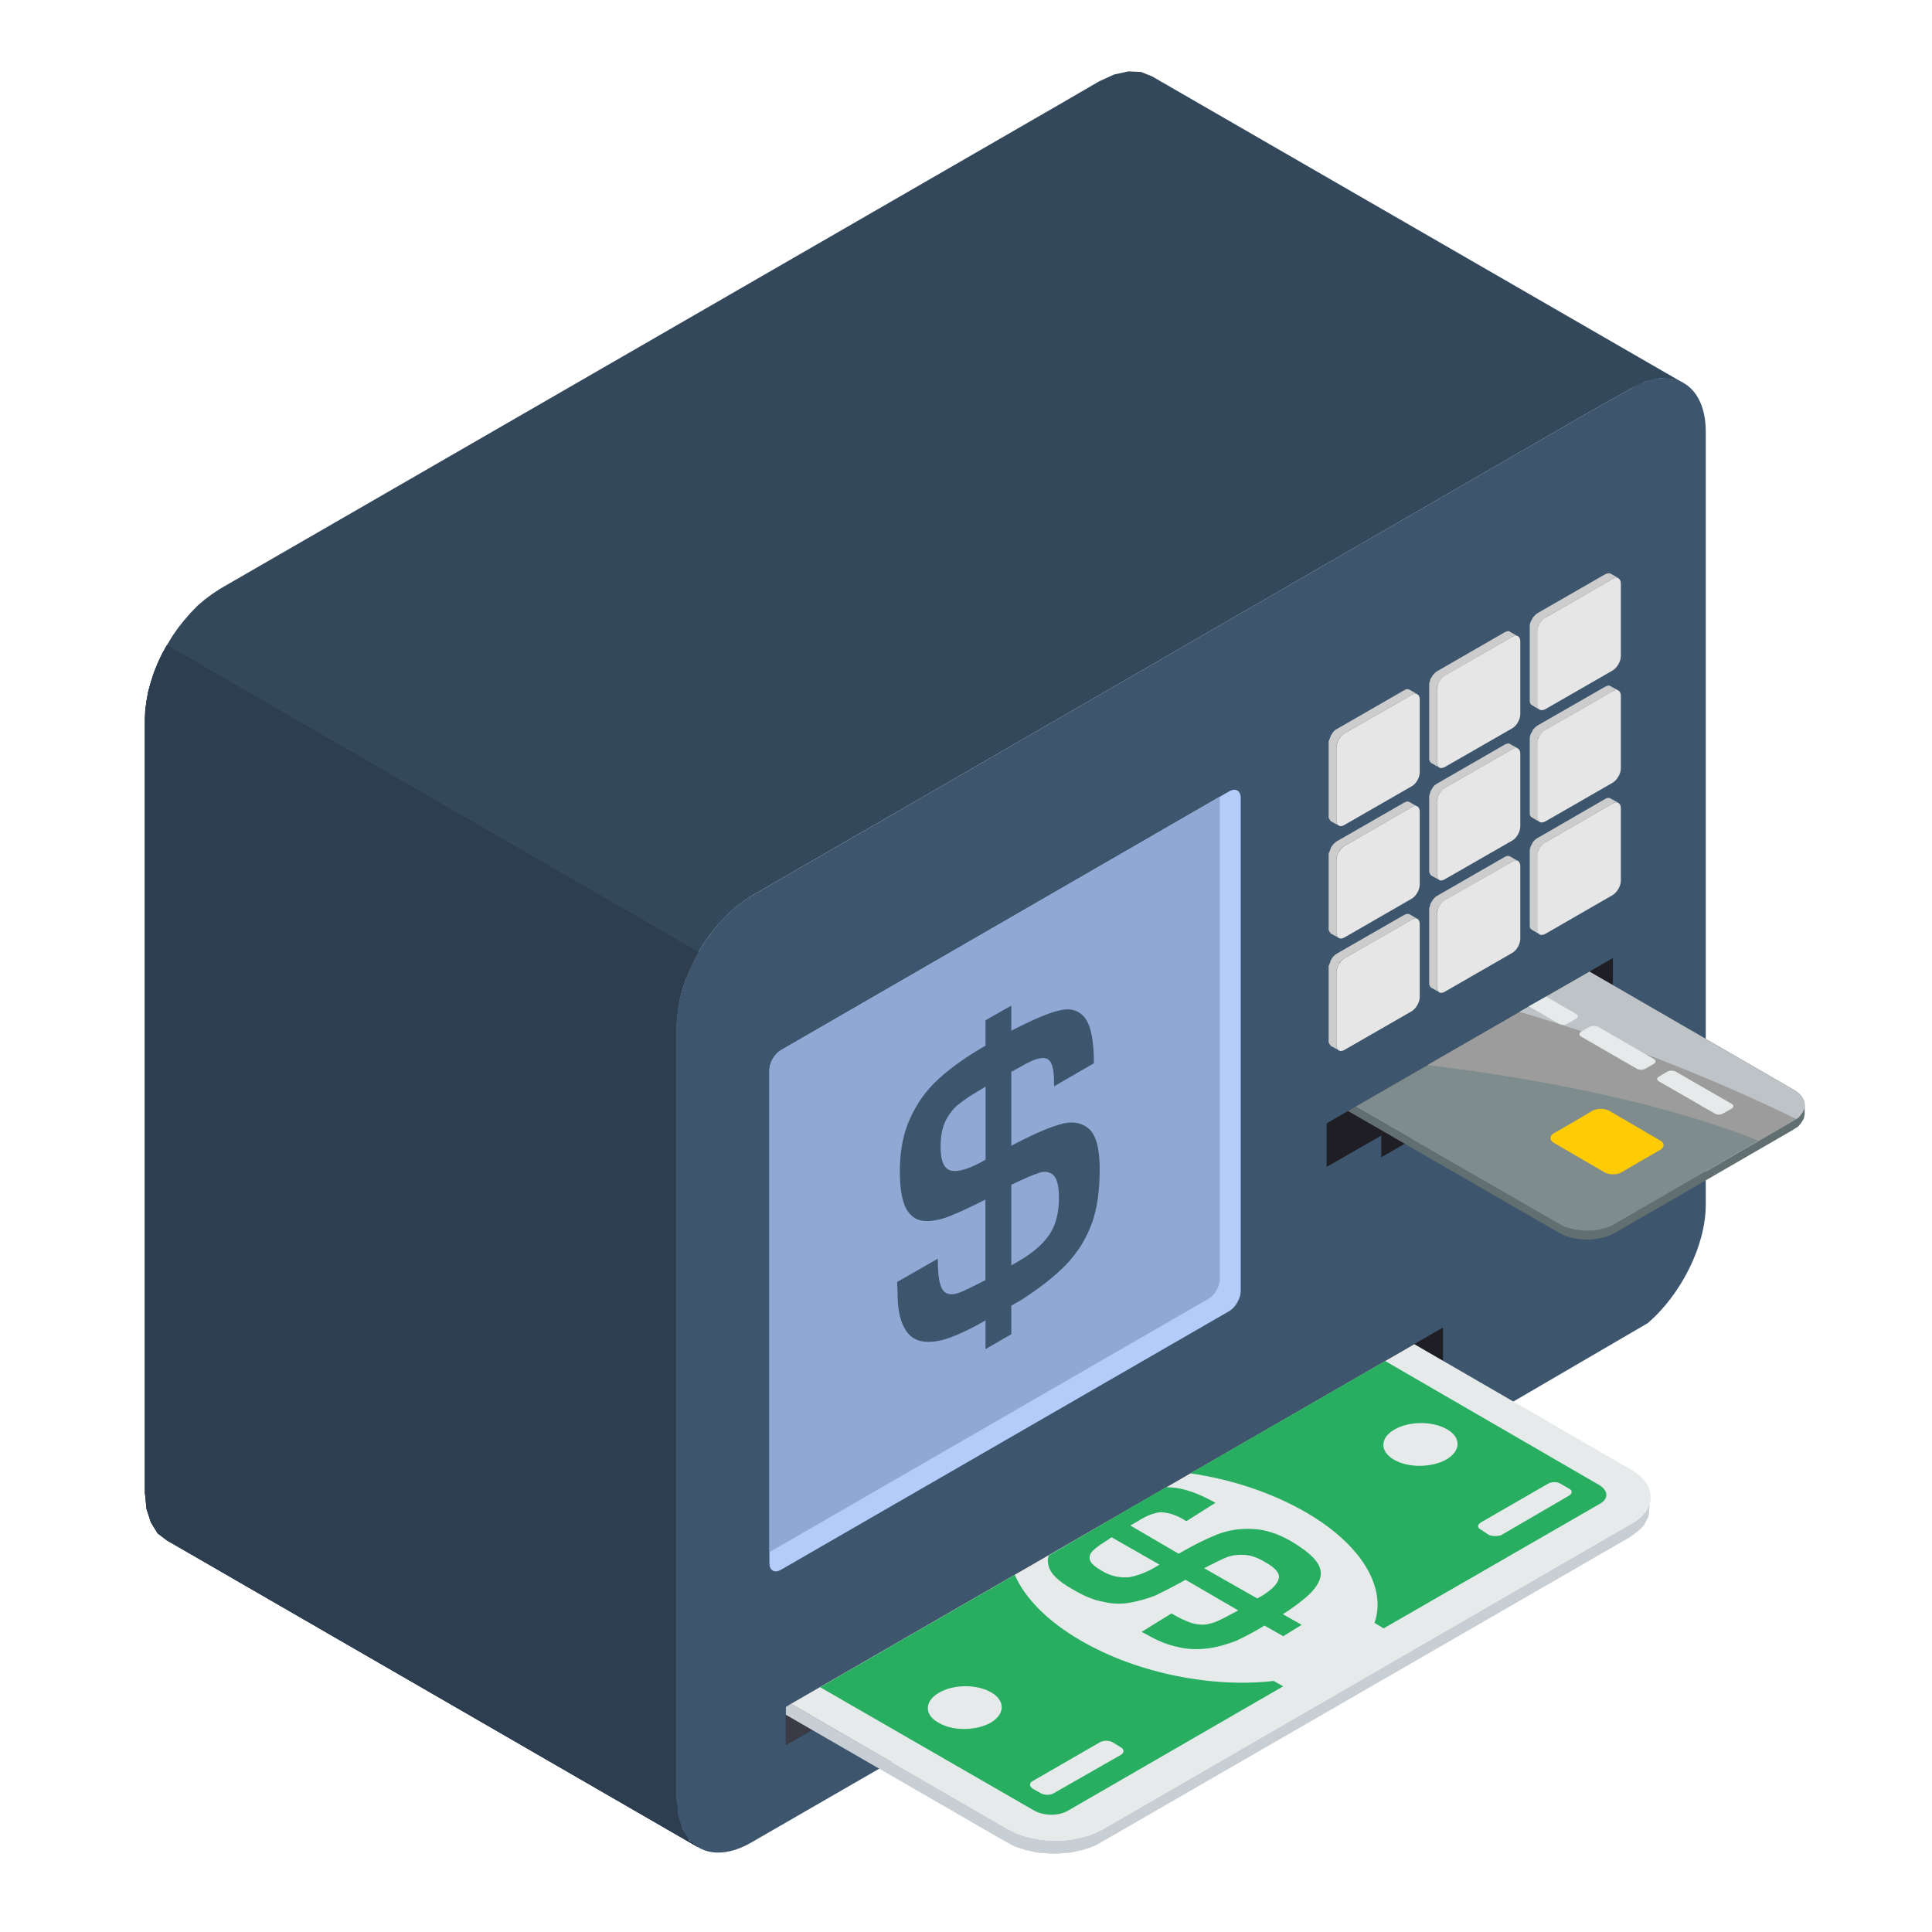 <?xml version="1.0" encoding="utf-8"?>
<!-- Generator: Adobe Illustrator 16.0.0, SVG Export Plug-In . SVG Version: 6.00 Build 0)  -->
<!DOCTYPE svg PUBLIC "-//W3C//DTD SVG 1.1//EN" "http://www.w3.org/Graphics/SVG/1.1/DTD/svg11.dtd">
<svg version="1.1" id="Layer_1" xmlns="http://www.w3.org/2000/svg" xmlns:xlink="http://www.w3.org/1999/xlink" x="0px" y="0px"
	 width="20px" height="20px" viewBox="0 0 20 20" enable-background="new 0 0 20 20" xml:space="preserve">
<g>
	<polygon fill-rule="evenodd" clip-rule="evenodd" fill="#34485C" points="10.993,1.066 2.275,6.097 2.198,6.148 2.121,6.205 
		2.045,6.27 1.974,6.343 1.907,6.42 1.842,6.502 1.783,6.587 1.728,6.679 1.677,6.77 1.632,6.866 1.594,6.961 1.562,7.059 
		1.535,7.156 1.517,7.254 1.504,7.35 1.5,7.443 1.5,7.742 1.5,8.032 1.5,8.313 1.5,8.585 1.5,8.85 1.5,9.108 1.5,9.36 1.5,9.604 
		1.5,9.848 1.5,10.083 1.5,10.315 1.5,10.545 1.5,10.772 1.5,10.998 1.5,11.222 1.5,11.445 1.5,11.669 1.5,11.893 1.5,12.116 
		1.5,12.344 1.5,12.573 1.5,12.808 1.5,13.043 1.5,13.285 1.5,13.531 1.5,13.783 1.5,14.041 1.5,14.306 1.5,14.578 1.5,14.858 
		1.5,15.149 1.5,15.45 1.517,15.621 1.562,15.759 1.632,15.873 1.728,15.946 7.231,19.125 7.137,19.052 7.064,18.938 7.02,18.796 
		7.003,18.625 7.003,18.328 7.003,18.036 7.003,17.755 7.003,17.482 7.003,17.219 7.003,16.963 7.003,16.71 7.003,16.463 
		7.003,16.223 7.003,15.986 7.003,15.751 7.003,15.523 7.003,15.296 7.003,15.07 7.003,14.847 7.003,14.623 7.003,14.399 
		7.003,14.176 7.003,13.95 7.003,13.725 7.003,13.492 7.003,13.261 7.003,13.022 7.003,12.783 7.003,12.537 7.003,12.285 
		7.003,12.027 7.003,11.763 7.003,11.49 7.003,11.208 7.003,10.919 7.003,10.62 7.007,10.527 7.02,10.431 7.038,10.333 
		7.064,10.236 7.097,10.138 7.137,10.043 7.182,9.947 7.231,9.856 7.286,9.767 7.347,9.679 7.41,9.598 7.479,9.521 7.55,9.449 
		7.623,9.384 7.701,9.325 7.78,9.274 16.494,4.241 16.885,4.022 17.039,3.949 17.186,3.916 17.315,3.924 17.43,3.967 11.925,0.79 
		11.813,0.745 11.681,0.739 11.534,0.771 11.378,0.842 	"/>
	<path fill-rule="evenodd" clip-rule="evenodd" fill="#3D566E" d="M7.78,9.274c-0.427,0.248-0.776,0.852-0.776,1.346
		c0,3.242,0,4.765,0,8.005c0,0.492,0.35,0.695,0.776,0.447l5.763-3.325l3.513-2.049c0.341-0.291,0.602-0.799,0.602-1.227
		c0-3.199,0-4.803,0-8.003c0-0.494-0.35-0.697-0.772-0.447l-0.391,0.219L7.78,9.274z"/>
	<g>
		<g>
			<polygon fill-rule="evenodd" clip-rule="evenodd" fill="#CCCCCC" points="16.755,5.985 16.673,5.938 16.661,5.935 16.648,5.935 
				16.633,5.938 16.616,5.945 15.917,6.347 15.9,6.359 15.885,6.374 15.868,6.392 15.86,6.41 15.848,6.431 15.84,6.451 
				15.836,6.473 15.836,6.494 15.836,7.246 15.836,7.264 15.84,7.28 15.848,7.292 15.86,7.301 15.938,7.347 15.925,7.337 
				15.921,7.325 15.917,7.311 15.913,7.292 15.913,6.541 15.917,6.518 15.921,6.498 15.925,6.478 15.938,6.457 15.949,6.437 
				15.966,6.42 15.982,6.406 15.998,6.394 16.697,5.992 16.71,5.983 16.726,5.981 16.742,5.981 			"/>
			<polygon fill-rule="evenodd" clip-rule="evenodd" fill="#CCCCCC" points="14.673,9.512 14.592,9.465 14.583,9.461 14.567,9.461 
				14.551,9.465 14.535,9.472 13.835,9.874 13.819,9.886 13.803,9.9 13.791,9.917 13.778,9.937 13.771,9.958 13.763,9.98 
				13.754,9.998 13.754,10.021 13.754,10.772 13.754,10.791 13.763,10.807 13.771,10.819 13.778,10.828 13.859,10.872 
				13.848,10.866 13.84,10.852 13.835,10.835 13.835,10.819 13.835,10.065 13.835,10.047 13.84,10.024 13.848,10.004 13.859,9.984 
				13.868,9.963 13.884,9.947 13.9,9.931 13.917,9.921 14.616,9.519 14.632,9.51 14.648,9.506 14.661,9.508 			"/>
			<polygon fill-rule="evenodd" clip-rule="evenodd" fill="#CCCCCC" points="15.714,8.913 15.633,8.866 15.624,8.862 15.608,8.86 
				15.592,8.864 15.575,8.872 14.876,9.274 14.86,9.285 14.844,9.301 14.831,9.317 14.819,9.337 14.807,9.358 14.803,9.378 
				14.795,9.4 14.795,9.419 14.795,10.173 14.795,10.191 14.803,10.208 14.807,10.218 14.819,10.226 14.9,10.272 14.889,10.265 
				14.88,10.252 14.876,10.238 14.876,10.218 14.876,9.465 14.876,9.445 14.88,9.425 14.889,9.402 14.9,9.382 14.909,9.364 
				14.925,9.346 14.941,9.332 14.957,9.321 15.657,8.919 15.673,8.911 15.689,8.907 15.701,8.907 			"/>
			<polygon fill-rule="evenodd" clip-rule="evenodd" fill="#CCCCCC" points="16.755,8.311 16.673,8.266 16.661,8.26 16.648,8.26 
				16.633,8.262 16.616,8.271 15.917,8.675 15.9,8.685 15.885,8.699 15.868,8.717 15.86,8.736 15.848,8.756 15.84,8.778 
				15.836,8.799 15.836,8.819 15.836,9.571 15.836,9.592 15.84,9.606 15.848,9.618 15.86,9.626 15.938,9.673 15.925,9.665 
				15.921,9.652 15.917,9.636 15.913,9.618 15.913,8.866 15.917,8.846 15.921,8.823 15.925,8.803 15.938,8.783 15.949,8.764 
				15.966,8.746 15.982,8.732 15.998,8.72 16.697,8.317 16.71,8.309 16.726,8.307 16.742,8.307 			"/>
			<polygon fill-rule="evenodd" clip-rule="evenodd" fill="#CCCCCC" points="14.673,8.35 14.592,8.303 14.583,8.299 14.567,8.297 
				14.551,8.301 14.535,8.309 13.835,8.711 13.819,8.724 13.803,8.738 13.791,8.754 13.778,8.774 13.771,8.795 13.763,8.815 
				13.754,8.837 13.754,8.855 13.754,9.61 13.754,9.628 13.763,9.645 13.771,9.657 13.778,9.665 13.859,9.709 13.848,9.701 
				13.84,9.689 13.835,9.675 13.835,9.657 13.835,8.904 13.835,8.882 13.84,8.862 13.848,8.841 13.859,8.819 13.868,8.801 
				13.884,8.783 13.9,8.768 13.917,8.758 14.616,8.355 14.632,8.348 14.648,8.346 14.661,8.346 			"/>
			<polygon fill-rule="evenodd" clip-rule="evenodd" fill="#CCCCCC" points="15.714,7.748 15.633,7.703 15.624,7.697 15.608,7.697 
				15.592,7.701 15.575,7.709 14.876,8.112 14.86,8.122 14.844,8.136 14.831,8.154 14.819,8.173 14.807,8.195 14.803,8.215 
				14.795,8.236 14.795,8.258 14.795,9.008 14.795,9.028 14.803,9.043 14.807,9.055 14.819,9.065 14.9,9.11 14.889,9.102 
				14.88,9.089 14.876,9.073 14.876,9.057 14.876,8.303 14.876,8.282 14.88,8.262 14.889,8.24 14.9,8.219 14.909,8.201 
				14.925,8.185 14.941,8.168 14.957,8.156 15.657,7.754 15.673,7.748 15.689,7.744 15.701,7.744 			"/>
			<polygon fill-rule="evenodd" clip-rule="evenodd" fill="#CCCCCC" points="16.755,7.148 16.673,7.104 16.661,7.097 16.648,7.097 
				16.633,7.102 16.616,7.109 15.917,7.51 15.9,7.522 15.885,7.537 15.868,7.555 15.86,7.575 15.848,7.593 15.84,7.616 
				15.836,7.636 15.836,7.656 15.836,8.409 15.836,8.427 15.84,8.443 15.848,8.455 15.86,8.463 15.938,8.51 15.925,8.502 
				15.921,8.49 15.917,8.474 15.913,8.455 15.913,7.703 15.917,7.683 15.921,7.661 15.925,7.64 15.938,7.62 15.949,7.602 
				15.966,7.583 15.982,7.569 15.998,7.557 16.697,7.154 16.71,7.146 16.726,7.144 16.742,7.144 			"/>
			<polygon fill-rule="evenodd" clip-rule="evenodd" fill="#CCCCCC" points="14.673,7.187 14.592,7.14 14.583,7.136 14.567,7.134 
				14.551,7.138 14.535,7.146 13.835,7.549 13.819,7.559 13.803,7.575 13.791,7.593 13.778,7.612 13.771,7.632 13.763,7.652 
				13.754,7.675 13.754,7.695 13.754,8.447 13.754,8.465 13.763,8.481 13.771,8.494 13.778,8.502 13.859,8.547 13.848,8.539 
				13.84,8.526 13.835,8.512 13.835,8.494 13.835,7.74 13.835,7.719 13.84,7.699 13.848,7.677 13.859,7.658 13.868,7.638 
				13.884,7.622 13.9,7.605 13.917,7.593 14.616,7.193 14.632,7.185 14.648,7.181 14.661,7.183 			"/>
			<polygon fill-rule="evenodd" clip-rule="evenodd" fill="#CCCCCC" points="15.714,6.587 15.633,6.541 15.624,6.534 15.608,6.534 
				15.592,6.538 15.575,6.546 14.876,6.949 14.86,6.961 14.844,6.976 14.831,6.992 14.819,7.012 14.807,7.03 14.803,7.053 
				14.795,7.073 14.795,7.093 14.795,7.848 14.795,7.866 14.803,7.88 14.807,7.892 14.819,7.9 14.9,7.947 14.889,7.939 14.88,7.927 
				14.876,7.911 14.876,7.892 14.876,7.14 14.876,7.12 14.88,7.097 14.889,7.077 14.9,7.057 14.909,7.039 14.925,7.02 14.941,7.006 
				14.957,6.994 15.657,6.591 15.673,6.583 15.689,6.581 15.701,6.581 			"/>
		</g>
		<g>
			<path fill-rule="evenodd" clip-rule="evenodd" fill="#E6E6E6" d="M15.657,6.591l-0.7,0.402c-0.048,0.026-0.081,0.094-0.081,0.146
				v0.752c0,0.053,0.033,0.075,0.081,0.049l0.7-0.402c0.044-0.026,0.081-0.092,0.081-0.146V6.64
				C15.738,6.587,15.701,6.565,15.657,6.591z"/>
			<path fill-rule="evenodd" clip-rule="evenodd" fill="#E6E6E6" d="M14.616,7.193l-0.699,0.4c-0.045,0.028-0.082,0.094-0.082,0.146
				v0.754c0,0.053,0.037,0.075,0.082,0.047l0.699-0.402c0.045-0.024,0.081-0.091,0.081-0.145V7.242
				C14.697,7.189,14.661,7.167,14.616,7.193z"/>
			<path fill-rule="evenodd" clip-rule="evenodd" fill="#E6E6E6" d="M16.697,7.154l-0.699,0.402
				c-0.049,0.026-0.085,0.094-0.085,0.146v0.752c0,0.053,0.036,0.075,0.085,0.049l0.699-0.402c0.041-0.026,0.082-0.091,0.082-0.145
				V7.203C16.779,7.148,16.738,7.128,16.697,7.154z"/>
			<path fill-rule="evenodd" clip-rule="evenodd" fill="#E6E6E6" d="M15.657,7.754l-0.7,0.402c-0.048,0.029-0.081,0.092-0.081,0.146
				v0.754c0,0.053,0.033,0.075,0.081,0.046l0.7-0.402c0.044-0.026,0.081-0.091,0.081-0.146v-0.75
				C15.738,7.75,15.701,7.728,15.657,7.754z"/>
			<path fill-rule="evenodd" clip-rule="evenodd" fill="#E6E6E6" d="M14.616,8.355l-0.699,0.403
				c-0.045,0.026-0.082,0.091-0.082,0.146v0.752c0,0.053,0.037,0.075,0.082,0.049l0.699-0.403c0.045-0.028,0.081-0.093,0.081-0.146
				V8.402C14.697,8.35,14.661,8.327,14.616,8.355z"/>
			<path fill-rule="evenodd" clip-rule="evenodd" fill="#E6E6E6" d="M16.697,8.317L15.998,8.72
				c-0.049,0.026-0.085,0.091-0.085,0.146v0.752c0,0.055,0.036,0.075,0.085,0.049l0.699-0.403c0.041-0.026,0.082-0.091,0.082-0.146
				V8.366C16.779,8.313,16.738,8.291,16.697,8.317z"/>
			<path fill-rule="evenodd" clip-rule="evenodd" fill="#E6E6E6" d="M15.657,8.919l-0.7,0.4c-0.048,0.026-0.081,0.093-0.081,0.146
				v0.752c0,0.055,0.033,0.077,0.081,0.049l0.7-0.403c0.044-0.026,0.081-0.091,0.081-0.144V8.967
				C15.738,8.913,15.701,8.89,15.657,8.919z"/>
			<path fill-rule="evenodd" clip-rule="evenodd" fill="#E6E6E6" d="M14.616,9.519l-0.699,0.402
				c-0.045,0.026-0.082,0.091-0.082,0.145v0.754c0,0.053,0.037,0.075,0.082,0.049l0.699-0.402c0.045-0.029,0.081-0.094,0.081-0.146
				V9.567C14.697,9.512,14.661,9.492,14.616,9.519z"/>
			<path fill-rule="evenodd" clip-rule="evenodd" fill="#E6E6E6" d="M16.697,5.992l-0.699,0.402
				c-0.049,0.026-0.085,0.091-0.085,0.146v0.752c0,0.053,0.036,0.075,0.085,0.049l0.699-0.402c0.041-0.026,0.082-0.092,0.082-0.146
				V6.041C16.779,5.987,16.738,5.965,16.697,5.992z"/>
		</g>
	</g>
	<path fill-rule="evenodd" clip-rule="evenodd" fill="#B4CCFA" d="M7.965,11.078c0,0.561,0,4.543,0,5.104
		c0,0.077,0.053,0.106,0.118,0.069l4.643-2.679c0.065-0.039,0.118-0.133,0.118-0.208V8.26c0-0.075-0.053-0.106-0.118-0.069
		l-4.643,2.681C8.018,10.909,7.965,11.002,7.965,11.078z"/>
	<polygon fill-rule="evenodd" clip-rule="evenodd" fill="#1E1E24" points="13.733,11.629 16.697,9.917 16.697,10.37 16.189,10.663 
		16.189,10.889 14.299,11.98 14.299,11.755 13.733,12.08 	"/>
	<polygon fill-rule="evenodd" clip-rule="evenodd" fill="#1E1E24" points="8.135,18.064 14.938,14.137 14.938,13.742 8.135,17.67 	
		"/>
	<polygon fill-rule="evenodd" clip-rule="evenodd" fill="#2C3E50" points="1.728,6.679 1.677,6.77 1.632,6.866 1.594,6.961 
		1.562,7.059 1.535,7.156 1.517,7.254 1.504,7.35 1.5,7.443 1.5,7.742 1.5,8.032 1.5,8.313 1.5,8.585 1.5,8.85 1.5,9.108 1.5,9.36 
		1.5,9.604 1.5,9.848 1.5,10.083 1.5,10.315 1.5,10.545 1.5,10.772 1.5,10.998 1.5,11.222 1.5,11.445 1.5,11.669 1.5,11.893 
		1.5,12.116 1.5,12.344 1.5,12.573 1.5,12.808 1.5,13.043 1.5,13.285 1.5,13.531 1.5,13.783 1.5,14.041 1.5,14.306 1.5,14.578 
		1.5,14.858 1.5,15.149 1.5,15.45 1.517,15.621 1.562,15.759 1.632,15.873 1.728,15.946 7.231,19.125 7.137,19.052 7.064,18.938 
		7.02,18.796 7.003,18.625 7.003,18.328 7.003,18.036 7.003,17.755 7.003,17.482 7.003,17.219 7.003,16.963 7.003,16.71 
		7.003,16.463 7.003,16.223 7.003,15.986 7.003,15.751 7.003,15.523 7.003,15.296 7.003,15.07 7.003,14.847 7.003,14.623 
		7.003,14.399 7.003,14.176 7.003,13.95 7.003,13.725 7.003,13.492 7.003,13.261 7.003,13.022 7.003,12.783 7.003,12.537 
		7.003,12.285 7.003,12.027 7.003,11.763 7.003,11.49 7.003,11.208 7.003,10.919 7.003,10.62 7.007,10.527 7.02,10.431 
		7.038,10.333 7.064,10.236 7.097,10.138 7.137,10.043 7.182,9.947 7.231,9.856 	"/>
	<path fill-rule="evenodd" clip-rule="evenodd" fill="#90A8D4" d="M7.965,11.078v4.99l4.545-2.623
		c0.065-0.036,0.118-0.13,0.118-0.205V8.246l-4.545,2.626C8.018,10.909,7.965,11.002,7.965,11.078z"/>
	<polygon fill-rule="evenodd" clip-rule="evenodd" fill="#2C3E50" points="1.728,6.679 1.677,6.77 1.632,6.866 1.594,6.961 
		1.562,7.059 1.535,7.156 1.517,7.254 1.504,7.35 1.5,7.443 1.5,7.742 1.5,8.032 1.5,8.313 1.5,8.585 1.5,8.85 1.5,9.108 1.5,9.36 
		1.5,9.604 1.5,9.848 1.5,10.083 1.5,10.315 1.5,10.545 1.5,10.772 1.5,10.998 1.5,11.222 1.5,11.445 1.5,11.669 1.5,11.893 
		1.5,12.116 1.5,12.344 1.5,12.573 1.5,12.808 1.5,13.043 1.5,13.285 1.5,13.531 1.5,13.783 1.5,14.041 1.5,14.306 1.5,14.578 
		1.5,14.858 1.5,15.149 1.5,15.45 1.517,15.621 1.562,15.759 1.632,15.873 1.728,15.946 7.231,19.125 7.137,19.052 7.064,18.938 
		7.02,18.796 7.003,18.625 7.003,18.328 7.003,18.036 7.003,17.755 7.003,17.482 7.003,17.219 7.003,16.963 7.003,16.71 
		7.003,16.463 7.003,16.223 7.003,15.986 7.003,15.751 7.003,15.523 7.003,15.296 7.003,15.07 7.003,14.847 7.003,14.623 
		7.003,14.399 7.003,14.176 7.003,13.95 7.003,13.725 7.003,13.492 7.003,13.261 7.003,13.022 7.003,12.783 7.003,12.537 
		7.003,12.285 7.003,12.027 7.003,11.763 7.003,11.49 7.003,11.208 7.003,10.919 7.003,10.62 7.007,10.527 7.02,10.431 
		7.038,10.333 7.064,10.236 7.097,10.138 7.137,10.043 7.182,9.947 7.231,9.856 	"/>
	<polygon fill-rule="evenodd" clip-rule="evenodd" fill="#3B3B45" points="8.135,18.064 14.938,14.137 14.596,13.939 8.135,17.67 	
		"/>
	<g>
		<polygon fill-rule="evenodd" clip-rule="evenodd" fill="#626F70" points="18.682,11.439 18.682,11.533 18.674,11.577 
			18.649,11.62 18.616,11.661 18.56,11.697 16.714,12.765 16.648,12.795 16.58,12.815 16.502,12.828 16.43,12.834 16.352,12.828 
			16.274,12.815 16.206,12.795 16.145,12.765 13.953,11.5 14.03,11.456 16.145,12.673 16.206,12.702 16.274,12.724 16.352,12.736 
			16.43,12.74 16.502,12.736 16.58,12.724 16.648,12.702 16.714,12.673 18.56,11.604 18.616,11.569 18.649,11.526 18.674,11.484 		
			"/>
		<path fill-rule="evenodd" clip-rule="evenodd" fill="#7F8C8D" d="M16.145,12.673l-2.114-1.217l2.424-1.397l2.105,1.217
			c0.163,0.09,0.163,0.238,0,0.328l-1.846,1.068C16.56,12.763,16.299,12.763,16.145,12.673z"/>
		<path fill-rule="evenodd" clip-rule="evenodd" fill="#9C9C9C" d="M16.454,10.059l2.105,1.217c0.163,0.09,0.163,0.238,0,0.328
			l-0.354,0.205c-0.911-0.366-2.159-0.63-3.428-0.784L16.454,10.059z"/>
		<path fill-rule="evenodd" clip-rule="evenodd" fill="#BDC3C7" d="M16.454,10.059l2.105,1.217c0.146,0.082,0.163,0.214,0.037,0.308
			c-0.87-0.423-1.842-0.809-2.867-1.11L16.454,10.059z"/>
		<path fill-rule="evenodd" clip-rule="evenodd" fill="#E6EAEB" d="M17.926,11.427l-0.578-0.333c-0.024-0.014-0.064-0.014-0.089,0
			l-0.086,0.051c-0.024,0.014-0.024,0.035,0,0.049l0.578,0.333c0.024,0.015,0.061,0.015,0.085,0l0.09-0.051
			C17.95,11.464,17.95,11.439,17.926,11.427z"/>
		<path fill-rule="evenodd" clip-rule="evenodd" fill="#E6EAEB" d="M17.12,10.962l-0.577-0.333c-0.024-0.012-0.064-0.012-0.089,0
			l-0.086,0.051c-0.024,0.014-0.024,0.037,0,0.051l0.577,0.333c0.024,0.013,0.062,0.013,0.086,0l0.089-0.051
			C17.145,10.998,17.145,10.976,17.12,10.962z"/>
		<path fill-rule="evenodd" clip-rule="evenodd" fill="#E6EAEB" d="M16.315,10.496l-0.309-0.179l-0.18,0.1l0.313,0.181
			c0.024,0.014,0.061,0.014,0.085,0l0.09-0.051C16.34,10.533,16.34,10.51,16.315,10.496z"/>
		<path fill-rule="evenodd" clip-rule="evenodd" fill="#FFCB05" d="M16.783,12.137c-0.045,0.026-0.122,0.026-0.171,0
			c-0.175-0.102-0.354-0.205-0.528-0.307c-0.045-0.026-0.045-0.069,0-0.098c0.126-0.071,0.28-0.161,0.402-0.234
			c0.049-0.026,0.122-0.026,0.171,0c0.179,0.104,0.354,0.206,0.528,0.308c0.049,0.026,0.049,0.07,0,0.098
			C17.063,11.974,16.909,12.063,16.783,12.137z"/>
	</g>
	<polygon fill-rule="evenodd" clip-rule="evenodd" fill="#C8CFD4" points="17.088,15.499 17.071,15.629 17.071,15.67 17.06,15.71 
		17.043,15.743 17.022,15.783 16.994,15.816 16.958,15.849 16.917,15.881 16.872,15.913 11.398,19.072 11.374,19.085 11.346,19.101 
		11.318,19.113 11.29,19.125 11.262,19.134 11.231,19.142 11.201,19.154 11.171,19.158 11.138,19.166 11.107,19.174 11.075,19.179 
		11.042,19.183 11.01,19.183 10.978,19.187 10.942,19.19 10.91,19.19 10.878,19.19 10.845,19.187 10.811,19.183 10.778,19.183 
		10.745,19.179 10.713,19.174 10.683,19.166 10.65,19.158 10.619,19.154 10.589,19.142 10.561,19.134 10.53,19.125 10.501,19.113 
		10.475,19.101 10.449,19.085 10.422,19.072 8.135,17.751 8.135,17.67 8.188,17.638 10.438,18.938 10.465,18.95 10.492,18.963 
		10.518,18.979 10.546,18.987 10.575,18.999 10.605,19.008 10.636,19.016 10.666,19.023 10.699,19.027 10.729,19.036 10.762,19.044 
		10.794,19.044 10.827,19.052 10.859,19.052 10.892,19.052 10.927,19.052 10.959,19.052 10.993,19.052 11.026,19.052 11.059,19.044 
		11.091,19.044 11.124,19.036 11.154,19.027 11.187,19.023 11.217,19.016 11.248,19.008 11.278,18.999 11.307,18.987 11.335,18.979 
		11.363,18.963 11.388,18.95 11.414,18.938 16.885,15.775 16.934,15.747 16.974,15.715 17.007,15.682 17.039,15.646 17.06,15.608 
		17.076,15.572 17.088,15.531 	"/>
	<path fill-rule="evenodd" clip-rule="evenodd" fill="#E6EAEB" d="M14.641,13.915l2.244,1.299c0.269,0.155,0.269,0.407,0,0.562
		l-5.471,3.163c-0.268,0.154-0.707,0.154-0.976,0l-2.25-1.301L14.641,13.915z"/>
	<path fill-rule="evenodd" clip-rule="evenodd" fill="#27AE60" d="M14.229,16.8c0.126-0.361-0.126-0.809-0.72-1.15
		c-0.354-0.203-0.772-0.338-1.187-0.398l2.017-1.163l2.211,1.281c0.098,0.057,0.106,0.142,0.017,0.194
		c-0.748,0.432-1.496,0.862-2.244,1.293L14.229,16.8z"/>
	<path fill-rule="evenodd" clip-rule="evenodd" fill="#27AE60" d="M13.185,17.401c-0.626,0.073-1.398-0.073-1.99-0.414
		c-0.355-0.204-0.587-0.447-0.69-0.684l-2.015,1.163l2.214,1.276c0.098,0.057,0.252,0.057,0.341,0.008
		c0.746-0.431,1.49-0.861,2.238-1.293L13.185,17.401z"/>
	<path fill-rule="evenodd" clip-rule="evenodd" fill="#E6EAEB" d="M15.543,15.89l0.699-0.407c0.037-0.021,0.037-0.057,0-0.073
		l-0.085-0.049c-0.037-0.024-0.094-0.024-0.135,0l-0.69,0.398c-0.041,0.024-0.041,0.058,0,0.077l0.081,0.054
		C15.453,15.905,15.511,15.905,15.543,15.89z"/>
	<path fill-rule="evenodd" clip-rule="evenodd" fill="#E6EAEB" d="M14.974,15.108c0.15-0.089,0.154-0.228,0.004-0.313
		c-0.15-0.086-0.39-0.084-0.54,0.002c-0.155,0.087-0.155,0.228-0.009,0.313C14.579,15.198,14.819,15.194,14.974,15.108z"/>
	<path fill-rule="evenodd" clip-rule="evenodd" fill="#E6EAEB" d="M11.604,18.166l-0.697,0.398c-0.034,0.021-0.096,0.021-0.132,0
		l-0.086-0.049c-0.034-0.021-0.036-0.057,0-0.077l0.697-0.402c0.037-0.021,0.096-0.021,0.132,0l0.086,0.053
		C11.638,18.109,11.64,18.142,11.604,18.166z"/>
	<path fill-rule="evenodd" clip-rule="evenodd" fill="#E6EAEB" d="M10.256,17.833c-0.15,0.085-0.395,0.089-0.541,0
		c-0.15-0.082-0.146-0.224,0.006-0.31c0.15-0.089,0.392-0.089,0.539-0.004C10.408,17.604,10.406,17.743,10.256,17.833z"/>
	<path fill-rule="evenodd" clip-rule="evenodd" fill="#27AE60" d="M11.701,15.792l0.5,0.292c0.154-0.089,0.284-0.154,0.398-0.199
		c0.113-0.044,0.235-0.064,0.366-0.057c0.13,0.004,0.268,0.049,0.406,0.13c0.143,0.086,0.235,0.163,0.276,0.236
		c0.041,0.069,0.032,0.146-0.017,0.22c-0.049,0.077-0.146,0.158-0.288,0.256l-0.062,0.04l0.195,0.11l-0.191,0.118l-0.194-0.11
		c-0.102,0.062-0.199,0.114-0.297,0.159c-0.094,0.036-0.191,0.064-0.289,0.077c-0.102,0.012-0.199,0.012-0.305-0.013
		c-0.102-0.021-0.207-0.061-0.313-0.122l-0.068-0.036l0.309-0.191c0.081,0.049,0.146,0.077,0.203,0.098
		c0.053,0.017,0.105,0.021,0.154,0.017c0.045-0.009,0.09-0.021,0.131-0.041c0.04-0.017,0.105-0.053,0.203-0.105l-0.545-0.317
		c-0.13,0.073-0.231,0.122-0.313,0.163c-0.085,0.032-0.169,0.057-0.258,0.073c-0.09,0.016-0.186,0.016-0.282-0.009
		c-0.1-0.016-0.208-0.064-0.319-0.13c-0.143-0.081-0.224-0.158-0.244-0.235c-0.013-0.041-0.013-0.078,0-0.114l1.214-0.707
		c0.032,0,0.068,0.004,0.105,0.008c0.118,0.017,0.256,0.069,0.406,0.154l-0.297,0.188c-0.012,0-0.024-0.009-0.036-0.017
		c-0.09-0.053-0.171-0.073-0.24-0.073c-0.069,0.008-0.146,0.037-0.233,0.094L11.701,15.792L11.701,15.792z M12.465,16.234
		l0.55,0.313l0.057-0.032c0.102-0.065,0.154-0.122,0.166-0.175c0.013-0.053-0.036-0.11-0.138-0.167
		c-0.081-0.049-0.15-0.073-0.22-0.077c-0.064-0.004-0.126,0.004-0.179,0.024S12.567,16.182,12.465,16.234L12.465,16.234z
		 M11.506,15.913l-0.045,0.033c-0.067,0.04-0.118,0.077-0.146,0.105c-0.032,0.032-0.042,0.065-0.032,0.098
		c0.008,0.032,0.049,0.069,0.118,0.109c0.1,0.062,0.197,0.077,0.29,0.069c0.094-0.017,0.197-0.057,0.312-0.13L11.506,15.913z"/>
	<path fill-rule="evenodd" clip-rule="evenodd" fill="#3D566E" d="M10.469,11.096v0.765c0.201-0.107,0.366-0.181,0.492-0.218
		c0.126-0.041,0.229-0.026,0.307,0.039c0.078,0.064,0.116,0.205,0.116,0.423c0,0.217-0.026,0.408-0.083,0.564
		c-0.058,0.157-0.145,0.297-0.265,0.423c-0.12,0.122-0.28,0.25-0.485,0.378l-0.082,0.045v0.297l-0.267,0.154v-0.297
		c-0.138,0.08-0.262,0.139-0.372,0.18c-0.11,0.038-0.204,0.051-0.285,0.036c-0.082-0.014-0.145-0.063-0.187-0.146
		c-0.045-0.083-0.067-0.205-0.067-0.368l-0.004-0.1l0.421-0.241c0,0.122,0.008,0.211,0.026,0.266
		c0.016,0.058,0.044,0.088,0.083,0.098c0.036,0.009,0.079,0.002,0.128-0.018c0.049-0.019,0.134-0.062,0.256-0.124v-0.834
		c-0.161,0.081-0.291,0.141-0.384,0.177c-0.098,0.037-0.183,0.051-0.26,0.043c-0.078-0.008-0.136-0.053-0.179-0.13
		c-0.041-0.084-0.063-0.21-0.063-0.385c0-0.213,0.037-0.4,0.112-0.557c0.073-0.158,0.173-0.295,0.301-0.407
		c0.126-0.115,0.285-0.225,0.474-0.335v-0.262l0.267-0.152v0.26c0.213-0.11,0.375-0.181,0.494-0.209
		c0.116-0.03,0.205-0.004,0.269,0.077c0.061,0.08,0.092,0.236,0.092,0.469l-0.411,0.238c-0.002-0.014-0.002-0.032-0.002-0.055
		c0-0.137-0.026-0.213-0.079-0.232c-0.051-0.018-0.137,0.008-0.258,0.08L10.469,11.096L10.469,11.096z M10.469,12.265v0.834
		l0.082-0.047c0.14-0.082,0.241-0.169,0.309-0.267s0.102-0.226,0.102-0.382c0-0.122-0.019-0.201-0.057-0.238
		c-0.039-0.034-0.088-0.045-0.148-0.024C10.697,12.159,10.6,12.202,10.469,12.265L10.469,12.265z M10.203,11.248l-0.063,0.039
		c-0.093,0.053-0.167,0.105-0.224,0.15c-0.053,0.045-0.097,0.104-0.13,0.171c-0.033,0.071-0.049,0.156-0.049,0.264
		c0,0.152,0.039,0.236,0.118,0.248c0.076,0.013,0.193-0.026,0.348-0.115V11.248z"/>
</g>
</svg>
